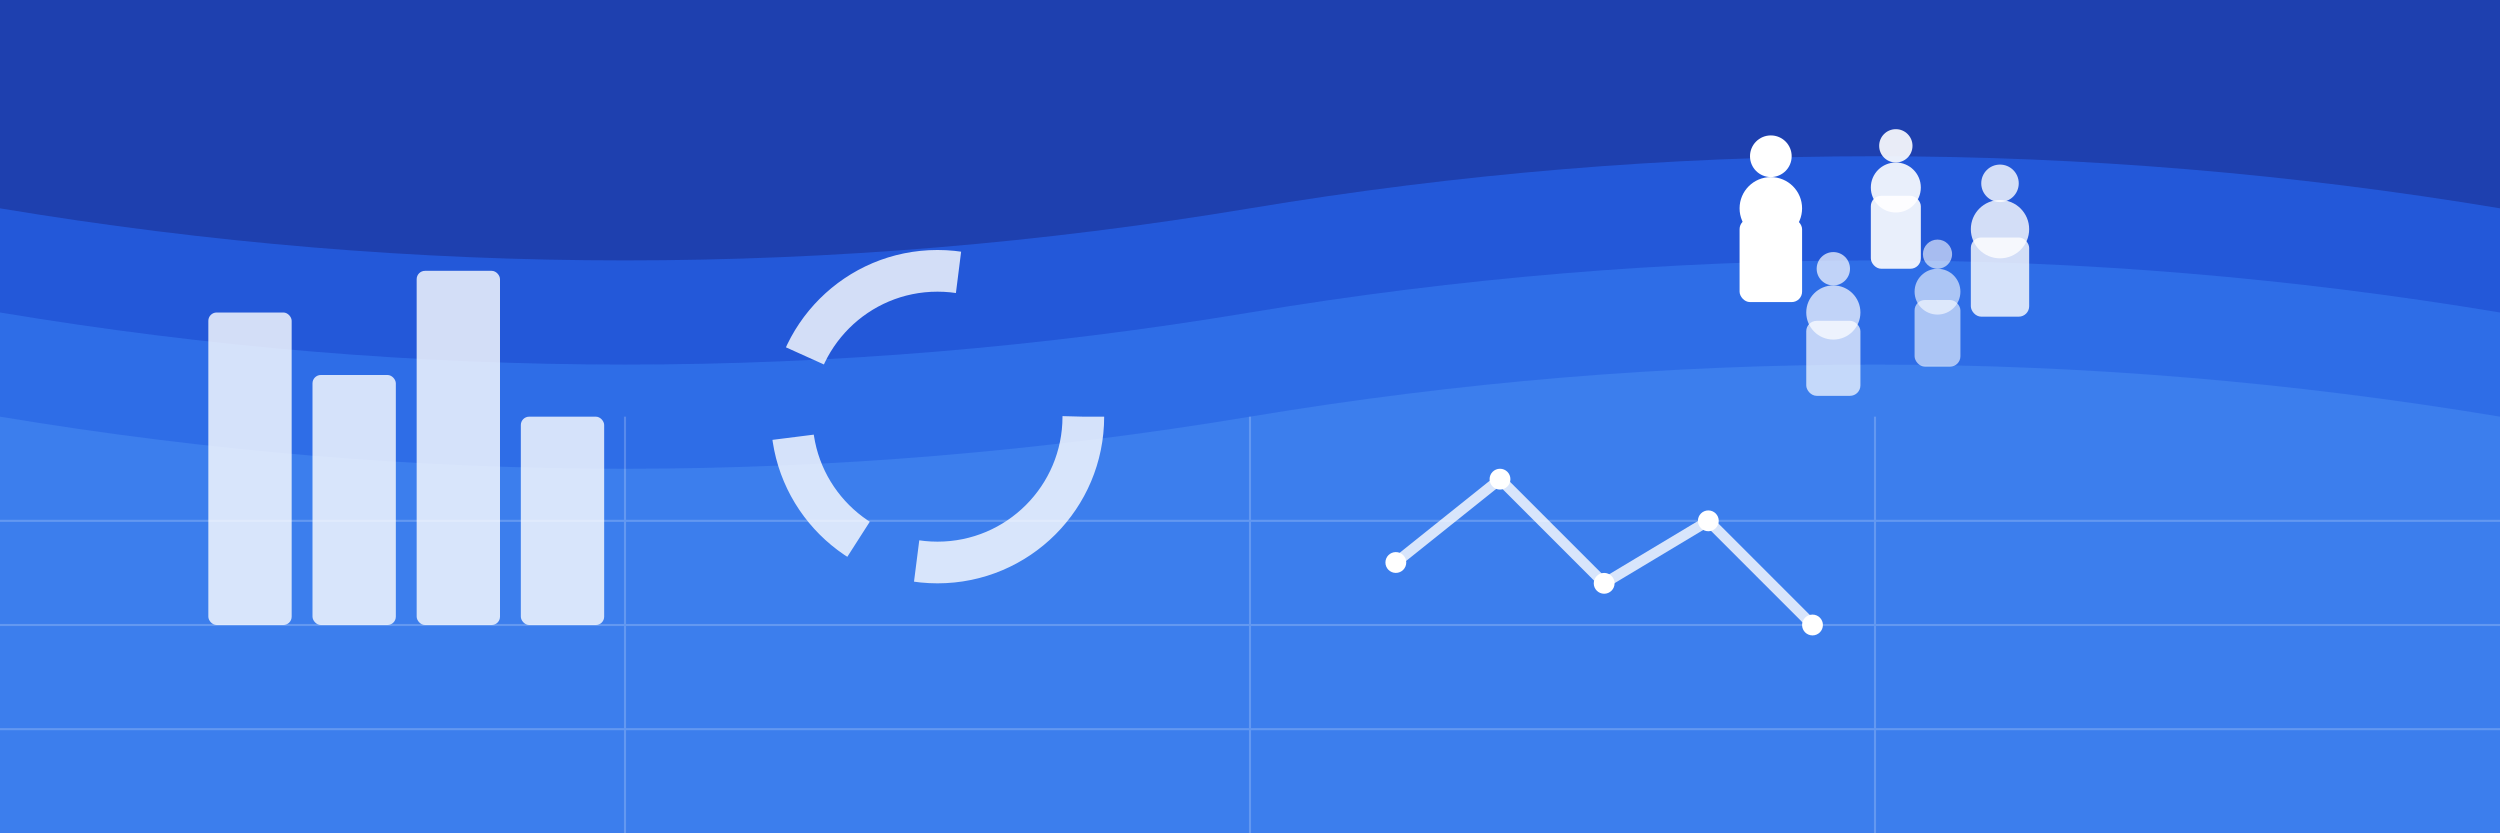 <svg width="1200" height="400" viewBox="0 0 1200 400" xmlns="http://www.w3.org/2000/svg">
  <!-- Background -->
  <rect width="100%" height="100%" fill="#1e40af" />
  
  <!-- Abstract pattern -->
  <path d="M0 100 Q300 150 600 100 Q900 50 1200 100 L1200 400 L0 400 Z" fill="#2563eb" opacity="0.7" />
  <path d="M0 150 Q300 200 600 150 Q900 100 1200 150 L1200 400 L0 400 Z" fill="#3b82f6" opacity="0.5" />
  <path d="M0 200 Q300 250 600 200 Q900 150 1200 200 L1200 400 L0 400 Z" fill="#60a5fa" opacity="0.3" />
  
  <!-- Chart elements -->
  <g transform="translate(100, 100)">
    <!-- Bar chart -->
    <rect x="0" y="50" width="40" height="150" fill="#ffffff" opacity="0.8" rx="4" />
    <rect x="50" y="80" width="40" height="120" fill="#ffffff" opacity="0.8" rx="4" />
    <rect x="100" y="30" width="40" height="170" fill="#ffffff" opacity="0.8" rx="4" />
    <rect x="150" y="100" width="40" height="100" fill="#ffffff" opacity="0.8" rx="4" />
    
    <!-- Pie chart -->
    <g transform="translate(350, 100)">
      <circle cx="0" cy="0" r="70" fill="none" stroke="#ffffff" stroke-width="20" stroke-dasharray="120 30 60 40 90" opacity="0.8" />
    </g>
    
    <!-- Line chart -->
    <g transform="translate(570, 120)">
      <polyline points="0,50 50,10 100,60 150,30 200,80" fill="none" stroke="#ffffff" stroke-width="5" opacity="0.8" />
      <circle cx="0" cy="50" r="5" fill="#ffffff" />
      <circle cx="50" cy="10" r="5" fill="#ffffff" />
      <circle cx="100" cy="60" r="5" fill="#ffffff" />
      <circle cx="150" cy="30" r="5" fill="#ffffff" />
      <circle cx="200" cy="80" r="5" fill="#ffffff" />
    </g>
  </g>
  
  <!-- People icons representing demographics -->
  <g transform="translate(850, 100)">
    <!-- Group of diverse people icons -->
    <g transform="translate(0, 0)">
      <circle cx="0" cy="0" r="15" fill="#ffffff" />
      <circle cx="0" cy="-25" r="10" fill="#ffffff" />
      <rect x="-15" y="5" width="30" height="40" fill="#ffffff" rx="5" />
    </g>
    <g transform="translate(60, -10)">
      <circle cx="0" cy="0" r="12" fill="#ffffff" opacity="0.9" />
      <circle cx="0" cy="-20" r="8" fill="#ffffff" opacity="0.9" />
      <rect x="-12" y="4" width="24" height="35" fill="#ffffff" opacity="0.9" rx="5" />
    </g>
    <g transform="translate(110, 10)">
      <circle cx="0" cy="0" r="14" fill="#ffffff" opacity="0.8" />
      <circle cx="0" cy="-22" r="9" fill="#ffffff" opacity="0.8" />
      <rect x="-14" y="4" width="28" height="38" fill="#ffffff" opacity="0.8" rx="5" />
    </g>
    <g transform="translate(30, 50)">
      <circle cx="0" cy="0" r="13" fill="#ffffff" opacity="0.7" />
      <circle cx="0" cy="-21" r="8" fill="#ffffff" opacity="0.7" />
      <rect x="-13" y="4" width="26" height="36" fill="#ffffff" opacity="0.7" rx="5" />
    </g>
    <g transform="translate(80, 40)">
      <circle cx="0" cy="0" r="11" fill="#ffffff" opacity="0.6" />
      <circle cx="0" cy="-18" r="7" fill="#ffffff" opacity="0.6" />
      <rect x="-11" y="4" width="22" height="32" fill="#ffffff" opacity="0.6" rx="5" />
    </g>
  </g>
  
  <!-- Gridlines -->
  <g opacity="0.2">
    <line x1="0" y1="250" x2="1200" y2="250" stroke="#ffffff" stroke-width="1" />
    <line x1="0" y1="300" x2="1200" y2="300" stroke="#ffffff" stroke-width="1" />
    <line x1="0" y1="350" x2="1200" y2="350" stroke="#ffffff" stroke-width="1" />
    <line x1="300" y1="200" x2="300" y2="400" stroke="#ffffff" stroke-width="1" />
    <line x1="600" y1="200" x2="600" y2="400" stroke="#ffffff" stroke-width="1" />
    <line x1="900" y1="200" x2="900" y2="400" stroke="#ffffff" stroke-width="1" />
  </g>
</svg>
